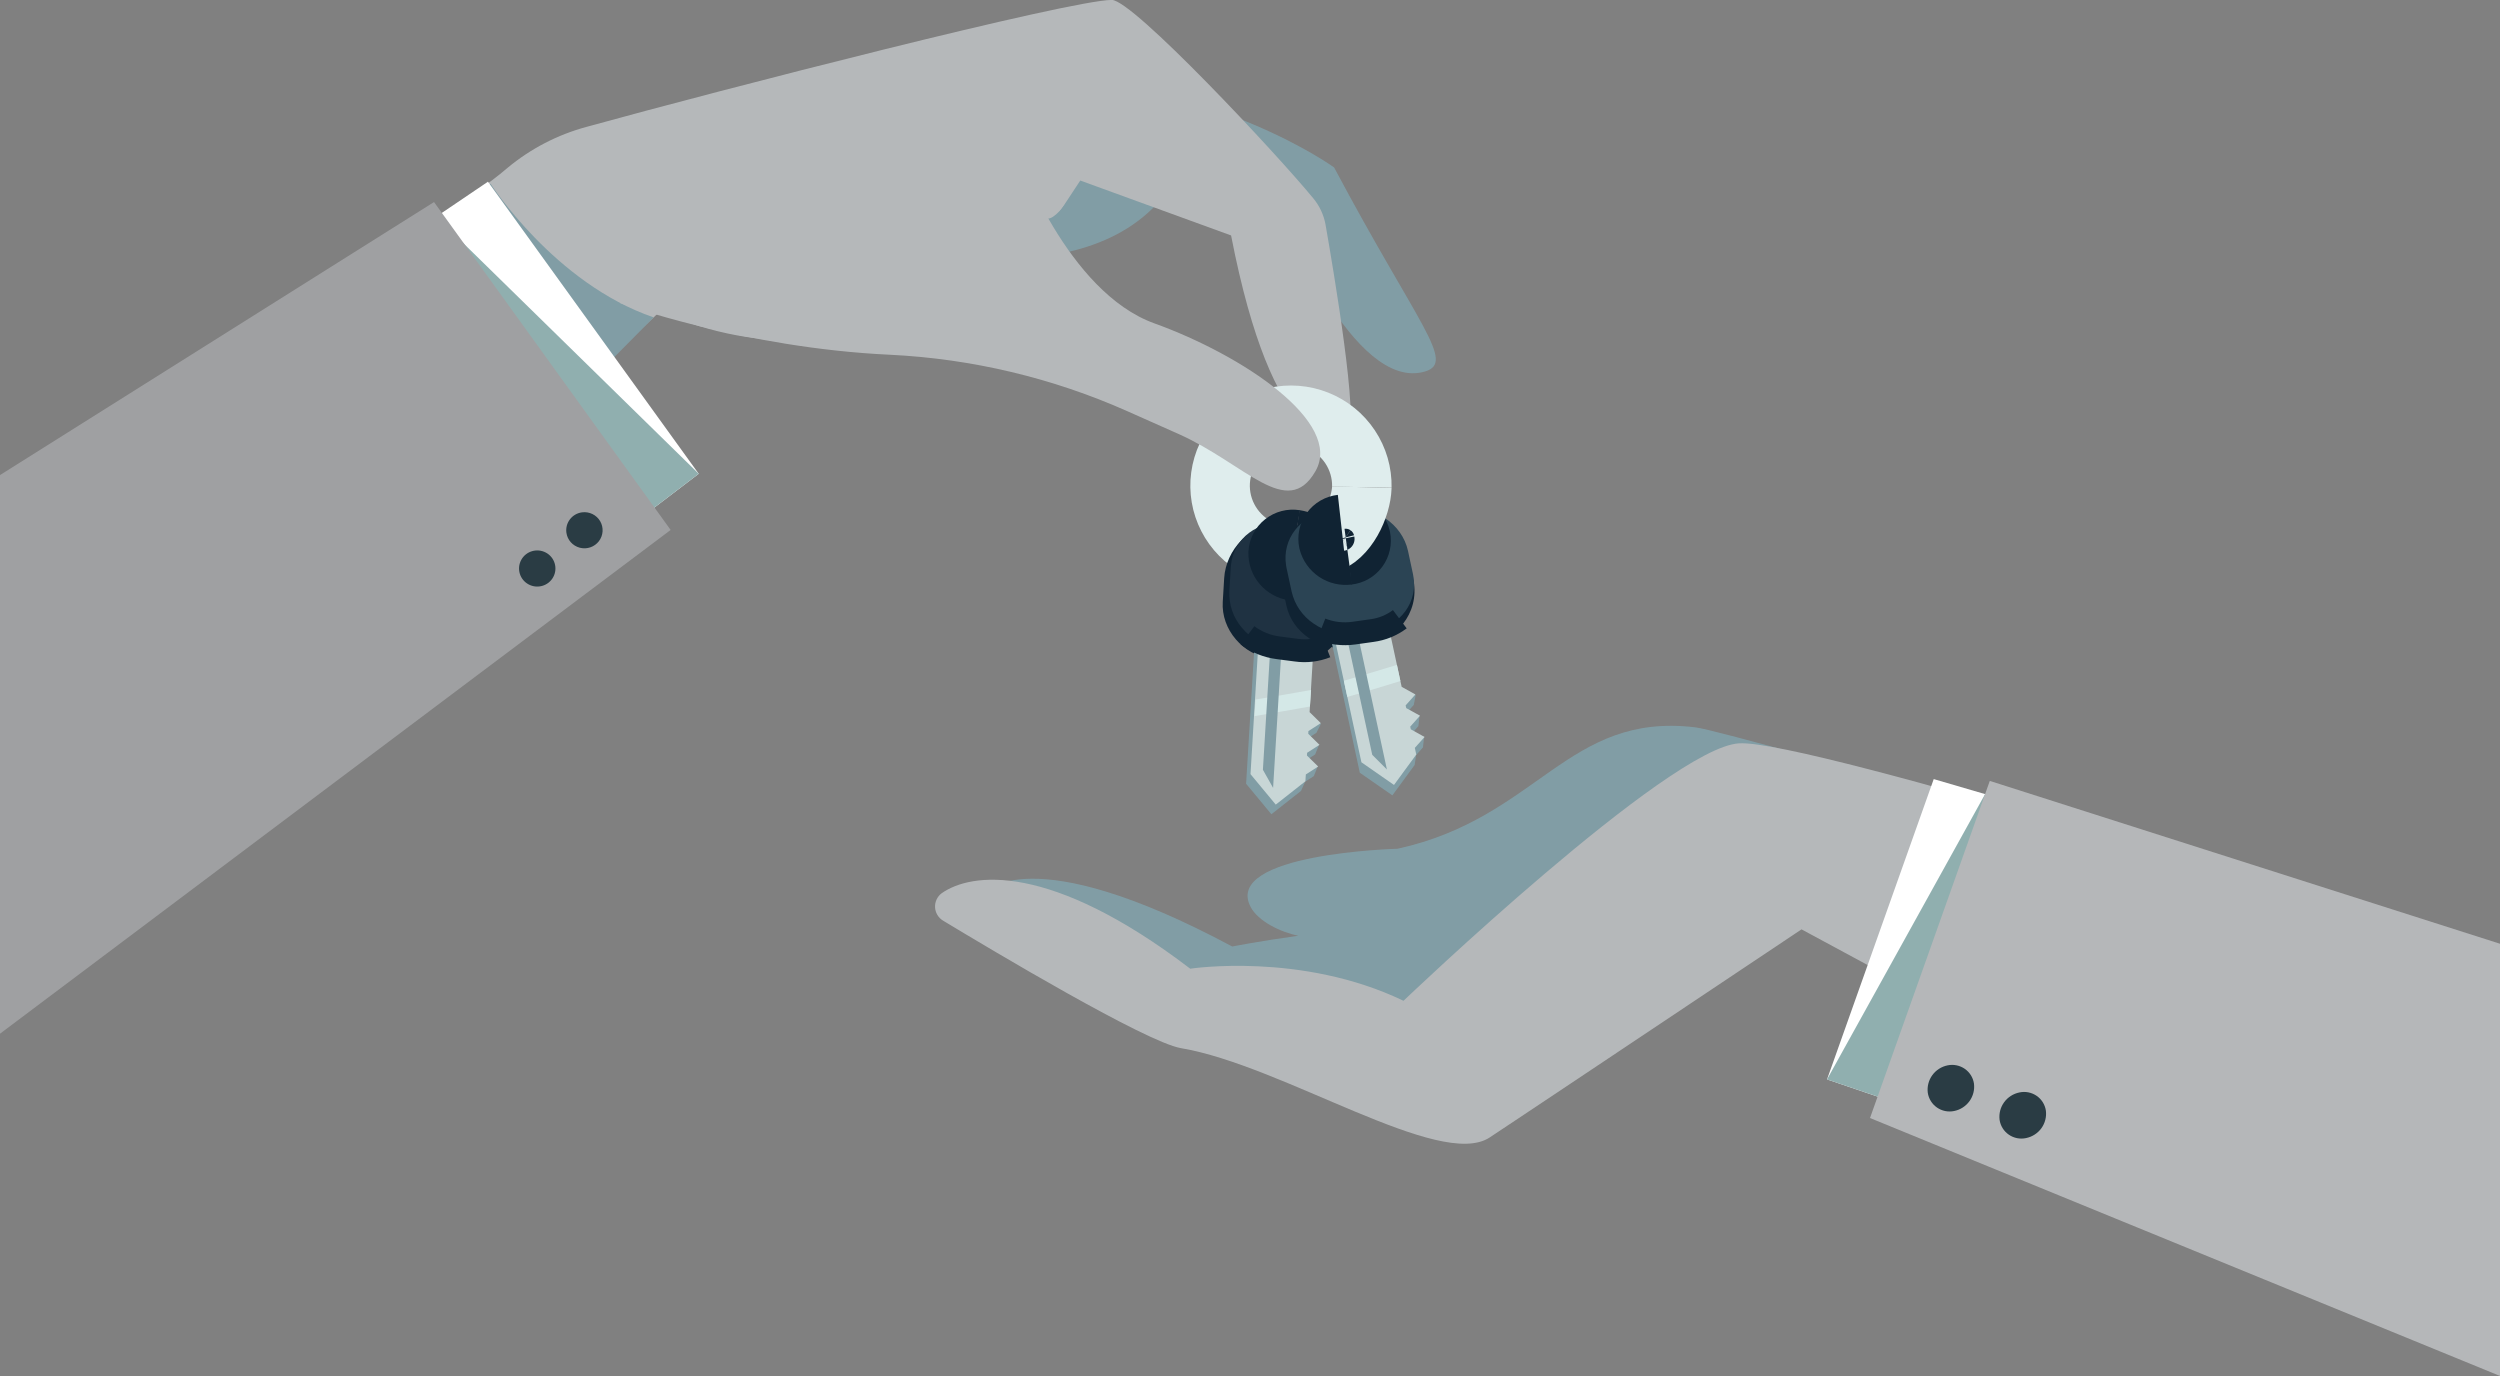 <svg width="129" height="71" viewBox="0 0 129 71" fill="none" xmlns="http://www.w3.org/2000/svg">
<rect x="0" y="0" width="129" height="71" fill="#808080" stroke="none"/>
<g clip-path="url(#clip0_139_352)">
<path d="M87.489 37.532C80.883 36.729 79.368 42.206 72.111 43.796C72.111 43.796 63.062 44.031 64.537 46.808C64.923 47.531 66.067 48.102 66.997 48.284C65.028 48.555 63.583 48.84 63.583 48.84C53.046 43.198 50.79 46.076 50.79 46.076L63.935 52.078C63.935 52.078 81.072 51.509 81.412 51.493C81.752 51.477 87.012 43.857 87.012 43.857L120.777 55.981L123.132 47.595C123.132 47.595 89.48 37.774 87.489 37.532Z" fill="#819DA5"/>
<path d="M48.59 46.092C50.112 45.019 54.18 44.465 61.416 49.985C61.416 49.985 67.149 49.106 72.421 51.641C72.421 51.641 86.102 38.56 89.74 38.356C93.377 38.153 123.136 47.588 123.136 47.588L125.399 58.077L115.584 60.165L92.959 47.955C92.959 47.955 78.855 57.381 76.868 58.693C74.305 60.382 66.191 54.971 60.94 54.085C59.147 53.783 51.171 49.022 48.654 47.5C48.536 47.427 48.437 47.326 48.366 47.206C48.295 47.086 48.255 46.951 48.249 46.813C48.242 46.674 48.27 46.536 48.33 46.41C48.389 46.285 48.478 46.175 48.59 46.092Z" fill="#B5B8BA"/>
<path d="M94.275 55.697L99.78 40.201L125.738 47.793L129 59.784L114.695 62.655L94.275 55.697Z" fill="white"/>
<path d="M94.275 55.697L102.43 40.977L129 59.784L114.695 62.655L94.275 55.697Z" fill="#90AFAF"/>
<path d="M96.492 57.69L102.673 40.295L129 48.698V62.656V71L96.492 57.69Z" fill="#B5B7B9"/>
<path d="M101.857 55.915C101.897 56.235 101.814 56.559 101.624 56.821C101.434 57.083 101.152 57.264 100.834 57.328C100.681 57.36 100.524 57.36 100.372 57.33C100.22 57.299 100.075 57.237 99.948 57.149C99.82 57.06 99.712 56.947 99.631 56.815C99.549 56.684 99.496 56.537 99.473 56.384C99.434 56.064 99.517 55.741 99.707 55.479C99.896 55.218 100.178 55.036 100.497 54.972C100.649 54.94 100.806 54.94 100.958 54.971C101.11 55.002 101.255 55.063 101.382 55.151C101.509 55.24 101.617 55.353 101.699 55.484C101.781 55.615 101.834 55.762 101.857 55.915Z" fill="#2A3C44"/>
<path d="M105.568 57.312C105.608 57.633 105.524 57.956 105.335 58.218C105.145 58.479 104.863 58.66 104.544 58.725C104.392 58.758 104.234 58.759 104.081 58.729C103.928 58.699 103.783 58.638 103.655 58.549C103.526 58.461 103.418 58.347 103.336 58.215C103.254 58.083 103.2 57.936 103.178 57.782C103.139 57.462 103.222 57.139 103.412 56.877C103.602 56.615 103.885 56.434 104.203 56.37C104.356 56.337 104.513 56.336 104.666 56.366C104.819 56.397 104.964 56.458 105.092 56.546C105.22 56.635 105.329 56.748 105.41 56.88C105.492 57.012 105.546 57.159 105.568 57.312Z" fill="#2A3C44"/>
<path d="M44.214 12.24C44.214 12.24 55.211 15.799 59.925 10.271L66.19 11.03C66.19 11.03 69.832 20.283 73.536 19.167C75.128 18.686 73.186 16.808 68.84 8.641C68.84 8.641 62.849 4.271 53.234 3.893L44.214 12.24Z" fill="#819DA5"/>
<path d="M0 25.597L24.51 9.917C25.096 9.537 25.656 9.118 26.186 8.664C27.378 7.672 28.773 6.949 30.275 6.544C37.317 4.597 55.153 0.019 57.365 -0.004C58.456 -0.014 65.897 7.955 67.759 10.226C68.086 10.617 68.305 11.086 68.397 11.586C68.827 14.045 70.142 21.836 69.544 22.377C68.827 23.026 65.683 23.264 63.524 12.149L55.742 9.315L53.415 12.846C53.415 12.846 44.913 20.827 34.05 16.074L0 48.021V25.597Z" fill="#B5B8BA"/>
<path d="M25.31 9.477C25.31 9.477 28.607 14.623 33.728 16.377L31.247 18.881L24.367 10.366L25.31 9.477Z" fill="#819DA5"/>
<path d="M36.054 24.447L25.178 9.376L2.541 24.695L2.944 41.437L16.046 39.69L36.054 24.447Z" fill="white"/>
<path d="M36.054 24.447L22.542 11.213L1.281 41.659L16.046 39.69L36.054 24.447Z" fill="#90AFAF"/>
<path d="M34.605 27.345L22.396 10.426L0 24.514V53.339L34.605 27.345Z" fill="#9FA0A2"/>
<path d="M29.226 27.486C29.251 27.669 29.329 27.84 29.452 27.978C29.575 28.116 29.737 28.215 29.916 28.262C30.096 28.31 30.285 28.303 30.461 28.243C30.636 28.183 30.79 28.073 30.903 27.926C31.015 27.78 31.081 27.603 31.093 27.419C31.105 27.235 31.061 27.052 30.968 26.893C30.875 26.733 30.736 26.605 30.569 26.524C30.402 26.443 30.215 26.412 30.031 26.437C29.909 26.453 29.791 26.493 29.684 26.555C29.578 26.616 29.484 26.698 29.41 26.796C29.335 26.893 29.28 27.004 29.248 27.123C29.217 27.241 29.209 27.365 29.226 27.486Z" fill="#2A3C44"/>
<path d="M28.549 29.775C28.794 29.321 28.622 28.756 28.165 28.513C27.708 28.27 27.139 28.44 26.894 28.894C26.649 29.348 26.821 29.913 27.278 30.156C27.735 30.4 28.304 30.229 28.549 29.775Z" fill="#2A3C44"/>
<path d="M54.15 12.998L52.86 11.148C52.771 11.067 52.773 10.6 53.147 10.756C53.979 11.108 53.906 12.243 55.738 9.462L54.15 12.998Z" fill="#819DA5"/>
<path d="M70.271 25.137C70.286 24.398 70.075 23.672 69.664 23.056C69.254 22.439 68.663 21.962 67.972 21.687C67.281 21.413 66.522 21.354 65.797 21.519C65.072 21.684 64.414 22.065 63.912 22.611C63.41 23.157 63.088 23.842 62.989 24.574C62.889 25.307 63.017 26.052 63.355 26.71C63.693 27.369 64.225 27.909 64.88 28.259C65.536 28.61 66.283 28.753 67.023 28.67" stroke="#DFEDED" stroke-width="3.07" stroke-miterlimit="10"/>
<path d="M63.168 29.825L63.094 31.058C63.007 32.481 64.133 33.8 65.608 33.992L66.538 34.113C68.013 34.305 69.279 33.303 69.366 31.875L69.441 30.642C69.527 29.219 68.401 27.902 66.925 27.71L65.969 27.166C64.5 26.974 63.254 28.397 63.168 29.825ZM66.481 28.225C67.45 28.352 67.375 29.582 66.406 29.456C65.437 29.331 65.512 28.098 66.481 28.225Z" fill="#102333"/>
<path d="M67.718 31.156L67.349 37.243L68.166 37.333L67.928 37.811L67.291 38.22L67.282 38.362L68.069 38.415L67.86 38.93L67.222 39.339L67.213 39.481L68 39.534L67.792 40.049L67.345 40.335L67.133 40.811L65.604 42.015L64.299 40.442L64.721 33.486L65.042 32.957L67.718 31.156Z" fill="#819DA5"/>
<path d="M67.381 39.961L67.358 40.314L65.829 41.518L64.526 39.945L64.734 36.503L64.785 35.65L65.111 30.29L67.943 30.659L67.645 35.589L67.593 36.44L67.576 36.746L68.153 37.314L67.514 37.723L67.507 37.865L68.085 38.433L67.447 38.843L67.438 38.984L68.017 39.552L67.381 39.961Z" fill="#C8D6D6"/>
<path d="M67.593 36.455C66.638 36.63 65.684 36.795 64.734 36.95L64.785 36.096C65.741 35.939 66.696 35.775 67.652 35.602L67.593 36.455Z" fill="#D4E8E7"/>
<path d="M65.692 40.654L65.166 39.721L65.717 30.625L66.294 30.7L65.692 40.654Z" fill="#819DA5"/>
<path d="M69.707 31.308L69.782 30.077C69.869 28.653 68.743 27.337 67.268 27.143L66.338 27.02C64.913 26.835 63.682 27.765 63.523 29.119C63.517 29.164 63.512 29.212 63.51 29.261L63.435 30.493C63.399 31.185 63.631 31.865 64.083 32.393C64.551 32.958 65.216 33.327 65.946 33.426L66.876 33.547C68.354 33.738 69.62 32.736 69.707 31.308ZM66.719 29.366C65.749 29.241 65.837 27.786 66.806 27.913C67.775 28.04 67.688 29.493 66.719 29.366Z" fill="#1F3242"/>
<path d="M66.733 29.542C66.849 29.561 66.968 29.555 67.081 29.526C67.195 29.496 67.301 29.444 67.393 29.371C67.485 29.298 67.56 29.207 67.615 29.104C67.669 29 67.701 28.887 67.708 28.77C67.714 28.526 67.63 28.288 67.472 28.102C67.313 27.915 67.091 27.793 66.848 27.758" stroke="#102333" stroke-width="2.9" stroke-miterlimit="10"/>
<path d="M64.37 32.783C64.832 33.132 65.379 33.353 65.955 33.426L66.884 33.547C67.404 33.622 67.936 33.559 68.424 33.365" stroke="#102333" stroke-width="1.18" stroke-miterlimit="10"/>
<path d="M66.842 27.758C66.726 27.739 66.608 27.744 66.494 27.774C66.38 27.803 66.274 27.856 66.182 27.929C66.09 28.001 66.014 28.093 65.96 28.196C65.905 28.299 65.874 28.413 65.866 28.53C65.86 28.775 65.945 29.014 66.105 29.2C66.265 29.387 66.489 29.509 66.733 29.542" stroke="#102333" stroke-width="2.9" stroke-miterlimit="10"/>
<path d="M66.118 30.04L66.378 31.247C66.68 32.647 68.119 33.612 69.591 33.405L70.52 33.274C71.993 33.066 73.26 31.669 72.939 29.96L72.38 29.159C72.078 27.759 70.64 26.794 69.167 27.002L68.098 26.733C66.624 26.941 65.816 28.642 66.118 30.04ZM68.877 27.62C69.845 27.478 70.104 28.689 69.137 28.826C68.169 28.962 67.909 27.754 68.877 27.617V27.62Z" fill="#102333"/>
<path d="M70.956 30.017L72.241 35.98L73.053 35.849L72.952 36.372L72.448 36.937L72.478 37.075L73.251 36.917L73.189 37.468L72.686 38.033L72.714 38.171L73.487 38.013L73.425 38.564L73.073 38.96L72.995 39.474L71.847 41.041L70.166 39.873L68.697 33.059L68.862 32.464L70.956 30.017Z" fill="#819DA5"/>
<path d="M73.005 38.59L73.079 38.936L71.93 40.503L70.249 39.334L69.522 35.962L69.342 35.128L68.21 29.878L71.039 29.478L72.081 34.308L72.26 35.141L72.326 35.441L73.035 35.834L72.531 36.398L72.561 36.537L73.272 36.93L72.767 37.495L72.798 37.633L73.508 38.028L73.005 38.59Z" fill="#C8D6D6"/>
<path d="M72.26 35.141C71.349 35.425 70.436 35.699 69.522 35.962L69.342 35.128C70.256 34.861 71.169 34.588 72.081 34.308L72.26 35.141Z" fill="#D4E8E7"/>
<path d="M71.565 39.707L70.807 38.949L68.885 30.038L69.462 29.957L71.565 39.707Z" fill="#819DA5"/>
<path d="M72.912 29.634L72.653 28.427C72.35 27.029 70.913 26.064 69.438 26.27L68.51 26.4C67.087 26.601 66.151 27.823 66.361 29.17C66.368 29.216 66.376 29.263 66.386 29.312L66.647 30.52C66.799 31.196 67.206 31.789 67.784 32.178C68.388 32.598 69.13 32.776 69.861 32.676L70.789 32.547C72.264 32.336 73.215 31.034 72.912 29.634ZM69.713 28.473C68.82 28.868 68.129 27.583 69.022 27.191C69.915 26.8 70.606 28.077 69.713 28.473Z" fill="#2B4454"/>
<path d="M69.571 28.723C69.687 28.71 69.799 28.674 69.9 28.616C70.002 28.558 70.089 28.479 70.158 28.385C70.227 28.291 70.275 28.184 70.3 28.071C70.325 27.958 70.326 27.84 70.302 27.727C70.244 27.488 70.098 27.279 69.893 27.142C69.688 27.004 69.439 26.947 69.194 26.982" stroke="#102333" stroke-width="2.9" stroke-miterlimit="10"/>
<path d="M68.169 32.468C68.709 32.682 69.295 32.75 69.869 32.668L70.797 32.537C71.317 32.469 71.811 32.267 72.23 31.952" stroke="#102333" stroke-width="1.18" stroke-miterlimit="10"/>
<path d="M68.4 28.073C69.524 27.771 70.243 26.171 70.271 25.137" stroke="#DFEDED" stroke-width="3.07" stroke-miterlimit="10"/>
<path d="M69.194 26.976C69.077 26.989 68.964 27.026 68.863 27.084C68.761 27.143 68.673 27.222 68.604 27.317C68.535 27.412 68.487 27.519 68.463 27.634C68.439 27.748 68.439 27.866 68.463 27.98C68.524 28.218 68.67 28.424 68.874 28.562C69.079 28.699 69.327 28.756 69.571 28.723" stroke="#102333" stroke-width="2.9" stroke-miterlimit="10"/>
<path d="M31.963 15.629C31.963 15.629 38.366 17.954 45.925 18.305C50.157 18.512 54.314 19.502 58.18 21.222L60.828 22.4C64.254 23.933 66.418 26.851 67.876 24.317C69.333 21.783 64.087 18.314 59.569 16.687C55.051 15.06 52.557 8.013 52.557 8.013L31.963 15.629Z" fill="#B5B8BA"/>
</g>
<defs>
<clipPath id="clip0_139_352">
<rect width="129" height="71" fill="white"/>
</clipPath>
</defs>
</svg>
